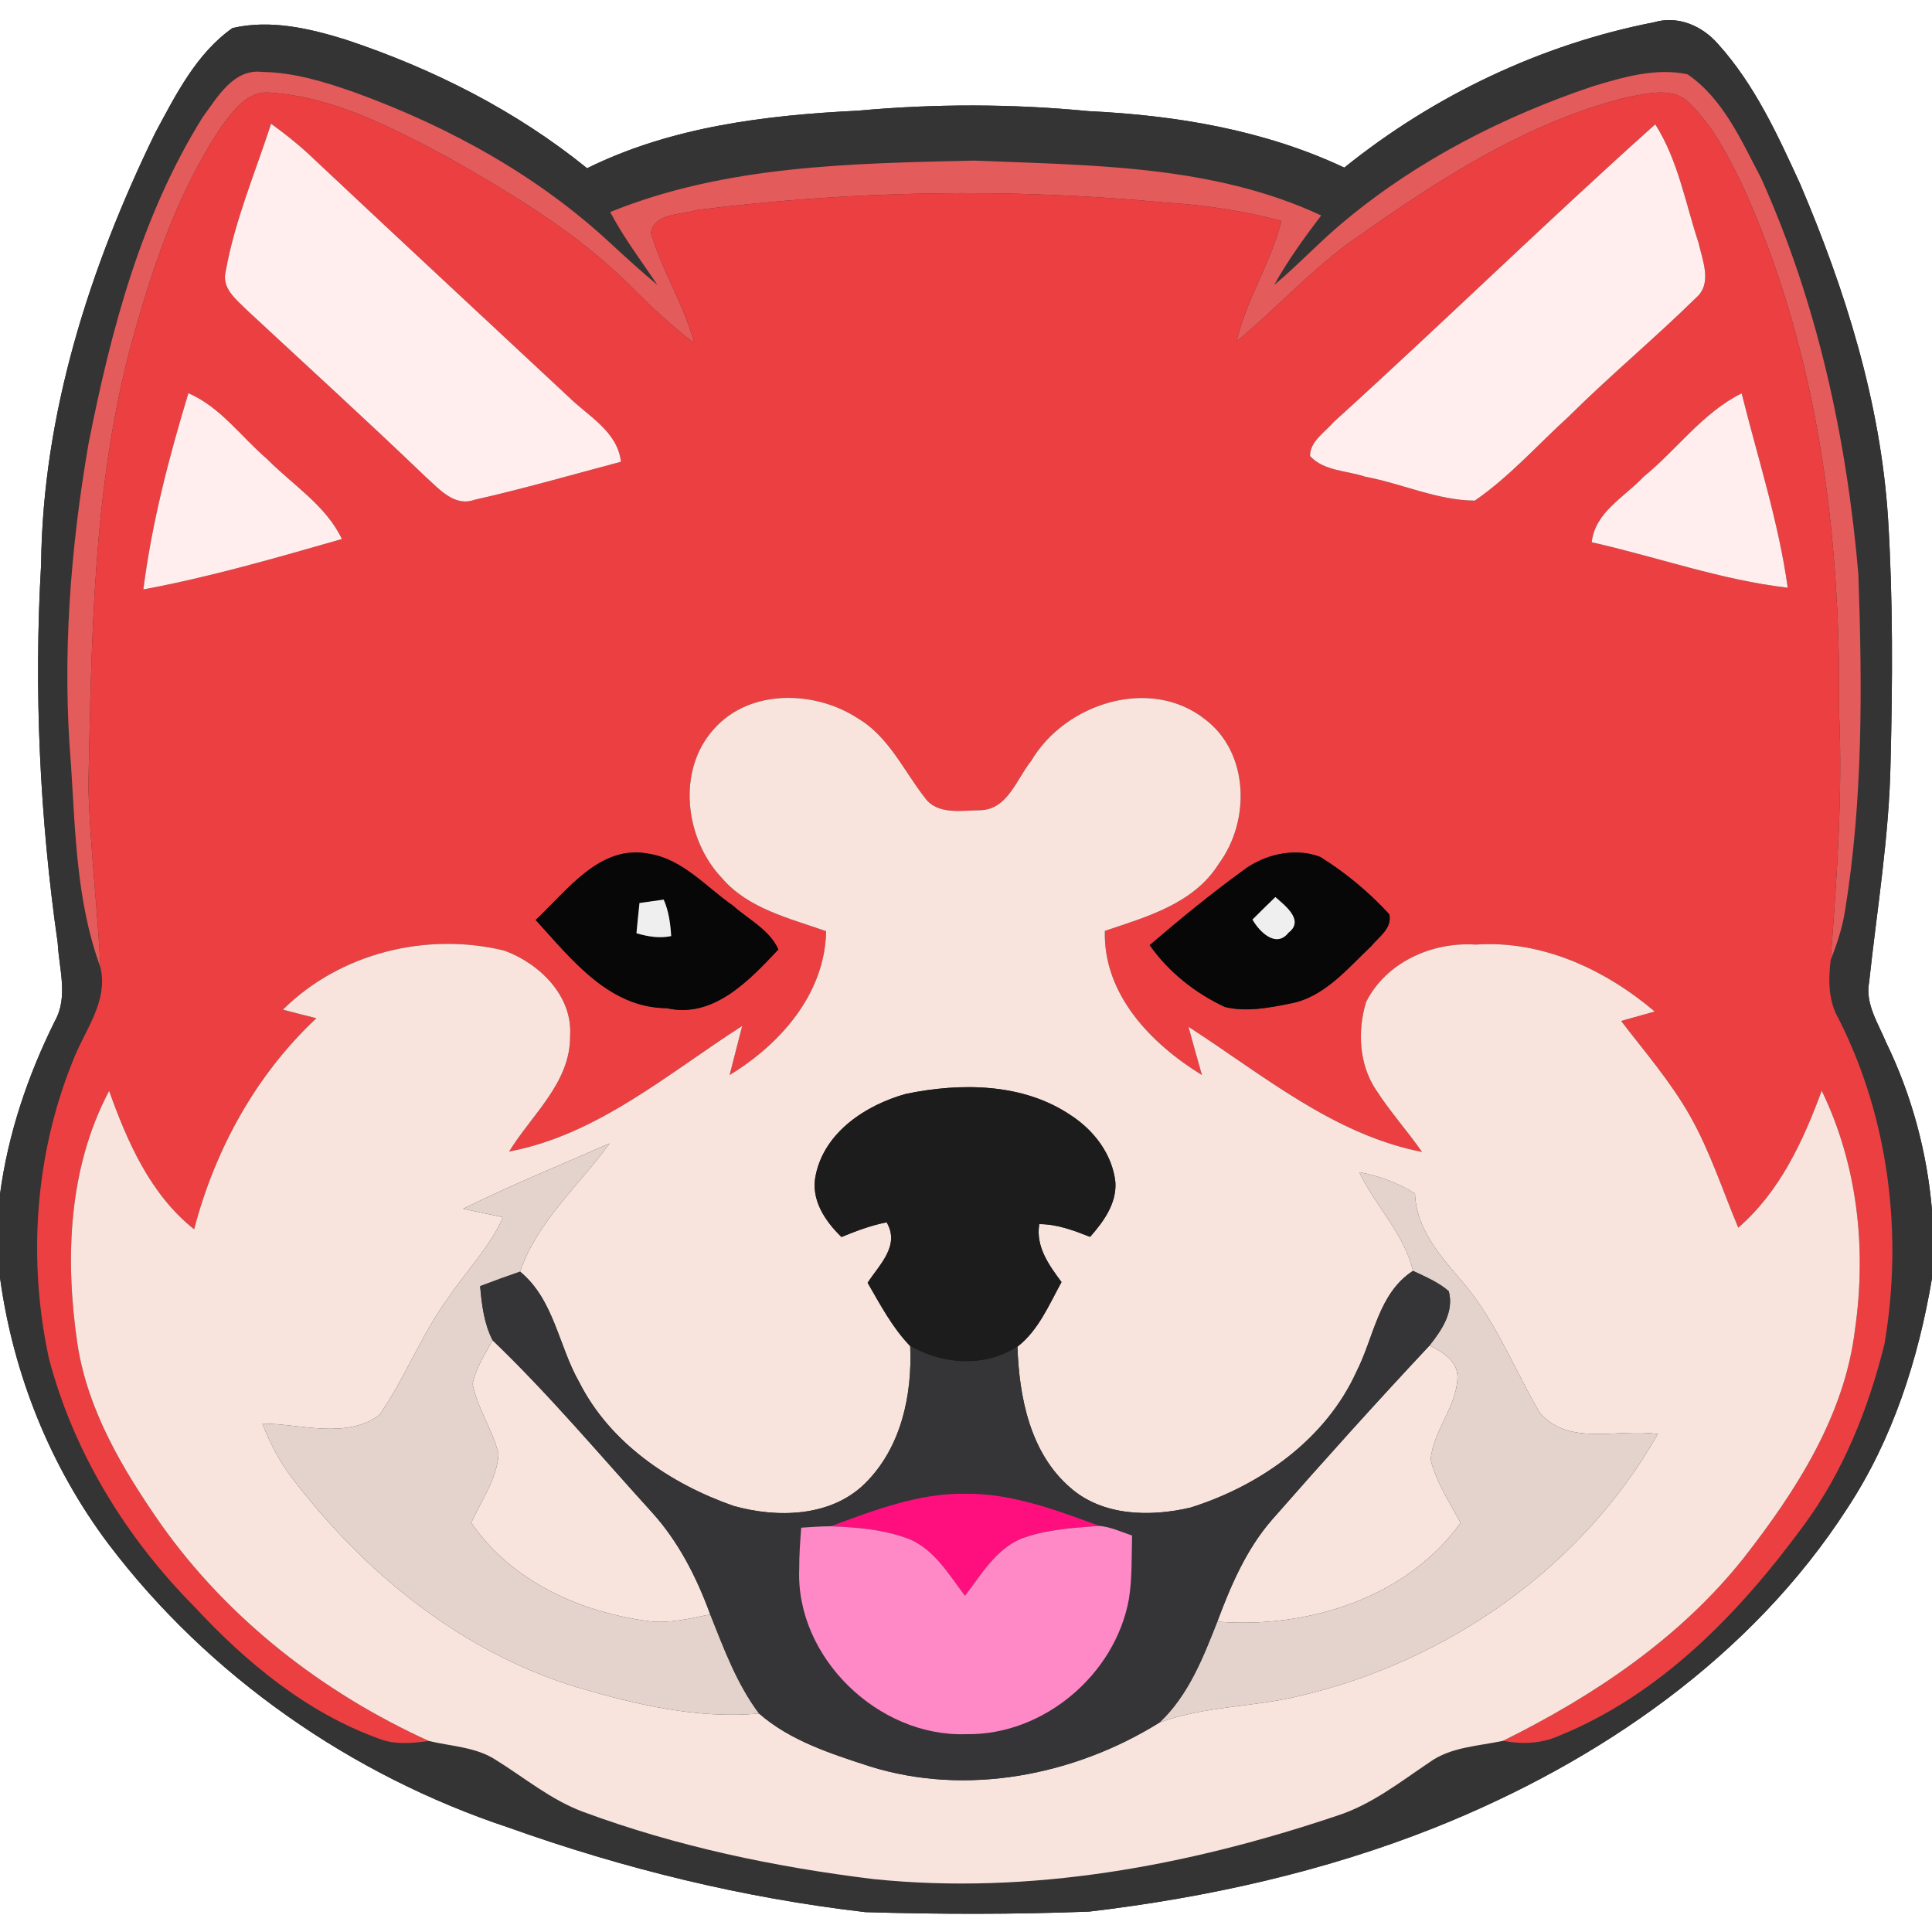 <?xml version="1.0" encoding="UTF-8" ?>
<!DOCTYPE svg PUBLIC "-//W3C//DTD SVG 1.1//EN" "http://www.w3.org/Graphics/SVG/1.1/DTD/svg11.dtd">
<svg width="250pt" height="250pt" viewBox="0 0 250 250" version="1.1" xmlns="http://www.w3.org/2000/svg">
<rect x="0" y="0" width="250" height="250" fill="#333333" stroke="none"/>
<g id="#ffffffff">
<path fill="#ffffff" opacity="1.00" d=" M 0.00 0.00 L 250.00 0.00 L 250.00 156.59 C 249.36 149.07 247.37 141.69 244.07 134.90 C 243.04 132.40 241.32 129.88 241.87 127.06 C 242.89 117.59 244.47 108.16 244.64 98.61 C 244.90 88.09 244.96 77.55 244.31 67.03 C 243.34 52.06 238.80 37.57 232.95 23.83 C 230.03 17.46 227.05 10.93 222.30 5.68 C 220.27 3.34 217.11 1.97 214.04 2.88 C 199.43 5.73 185.53 12.36 173.95 21.69 C 163.61 16.82 152.20 14.92 140.86 14.38 C 130.95 13.42 120.95 13.41 111.04 14.32 C 99.07 14.90 86.84 16.40 75.97 21.77 C 66.74 14.29 55.99 8.87 44.74 5.13 C 40.05 3.67 34.97 2.49 30.08 3.63 C 25.40 6.93 22.74 12.27 20.09 17.19 C 11.62 34.57 5.52 53.54 5.32 73.02 C 4.37 89.37 5.15 105.82 7.47 122.04 C 7.64 125.39 8.86 129.00 7.09 132.14 C 3.59 139.19 1.04 146.72 0.00 154.53 L 0.00 0.00 Z" />
<path fill="#ffffff" opacity="1.00" d=" M 0.00 165.33 C 1.70 177.78 6.50 189.79 14.07 199.84 C 27.02 216.93 45.47 229.73 65.79 236.48 C 80.72 241.81 96.23 245.61 111.99 247.43 C 121.63 247.72 131.30 247.73 140.94 247.36 C 156.25 245.55 171.46 242.16 185.80 236.44 C 206.87 228.00 226.63 214.44 239.07 195.13 C 244.93 186.21 248.23 175.88 250.00 165.41 L 250.00 250.00 L 0.00 250.00 L 0.00 165.33 Z" />
</g>
<g id="#343434ff">
<path fill="#343434" opacity="1.00" d=" M 173.95 21.69 C 185.53 12.36 199.43 5.73 214.04 2.88 C 217.11 1.97 220.27 3.34 222.30 5.68 C 227.05 10.93 230.03 17.46 232.95 23.83 C 238.80 37.57 243.34 52.06 244.31 67.03 C 244.96 77.55 244.90 88.09 244.64 98.61 C 244.47 108.16 242.89 117.59 241.87 127.06 C 241.32 129.88 243.04 132.40 244.07 134.90 C 247.37 141.69 249.36 149.07 250.00 156.59 L 250.00 165.41 C 248.23 175.88 244.93 186.21 239.07 195.13 C 226.63 214.44 206.87 228.00 185.80 236.44 C 171.46 242.16 156.25 245.55 140.94 247.36 C 131.30 247.73 121.63 247.72 111.99 247.43 C 96.23 245.61 80.72 241.81 65.79 236.48 C 45.47 229.73 27.02 216.93 14.07 199.84 C 6.50 189.79 1.70 177.78 0.00 165.33 L 0.00 154.53 C 1.04 146.72 3.59 139.19 7.09 132.14 C 8.86 129.00 7.64 125.39 7.47 122.04 C 5.15 105.82 4.37 89.37 5.32 73.02 C 5.52 53.54 11.62 34.57 20.09 17.19 C 22.74 12.27 25.40 6.93 30.08 3.63 C 34.97 2.49 40.05 3.67 44.74 5.13 C 55.99 8.87 66.74 14.29 75.97 21.77 C 86.84 16.40 99.07 14.90 111.04 14.32 C 120.95 13.41 130.95 13.42 140.86 14.38 C 152.20 14.92 163.61 16.82 173.95 21.69 M 26.21 15.19 C 18.25 27.97 14.35 42.76 11.46 57.39 C 9.09 71.11 8.02 85.11 9.19 99.01 C 9.75 107.78 9.92 116.84 13.00 125.18 C 14.05 129.70 10.87 133.41 9.38 137.40 C 4.51 149.48 3.58 163.07 6.33 175.77 C 9.52 187.93 16.30 198.97 25.13 207.88 C 31.82 215.10 39.68 221.61 49.05 224.99 C 51.11 225.80 53.35 225.58 55.49 225.28 C 58.39 225.98 61.56 226.05 64.14 227.72 C 67.88 230.04 71.31 232.92 75.48 234.46 C 87.56 238.93 100.24 241.59 113.00 243.15 C 133.32 245.25 153.79 241.43 173.02 234.95 C 177.46 233.53 181.14 230.61 184.96 228.05 C 187.73 226.04 191.26 225.96 194.49 225.26 C 196.88 225.72 199.38 225.65 201.64 224.65 C 214.88 219.31 225.09 208.71 233.39 197.40 C 238.52 190.45 241.78 182.26 243.85 173.92 C 246.26 159.75 244.45 144.76 237.94 131.87 C 236.56 129.53 236.58 126.82 236.89 124.21 C 237.72 122.13 238.42 119.99 238.76 117.77 C 241.08 103.40 240.98 88.77 240.47 74.26 C 238.96 56.70 235.15 39.15 227.88 23.04 C 225.34 18.22 223.00 12.79 218.36 9.61 C 214.24 8.74 210.03 9.99 206.10 11.17 C 194.65 15.03 183.68 20.61 174.33 28.32 C 171.02 31.00 168.14 34.15 164.88 36.88 C 166.63 33.71 168.77 30.77 170.96 27.88 C 156.95 21.33 141.13 21.40 126.00 20.78 C 110.16 21.15 93.87 21.38 78.96 27.44 C 80.70 30.76 82.98 33.75 85.06 36.86 C 83.07 35.21 81.17 33.47 79.27 31.73 C 69.79 22.83 58.18 16.43 46.02 12.00 C 42.13 10.63 38.12 9.37 33.97 9.31 C 30.21 8.83 28.12 12.61 26.21 15.19 Z" />
</g>
<g id="#e35b5aff">
<path fill="#e35b5a" opacity="1.00" d=" M 26.21 15.19 C 28.12 12.61 30.21 8.83 33.97 9.31 C 38.12 9.37 42.13 10.63 46.02 12.00 C 58.18 16.43 69.79 22.83 79.27 31.73 C 81.17 33.47 83.07 35.21 85.06 36.86 C 82.98 33.75 80.70 30.76 78.96 27.44 C 93.87 21.38 110.16 21.15 126.00 20.78 C 141.13 21.40 156.95 21.33 170.96 27.88 C 168.77 30.77 166.63 33.71 164.88 36.88 C 168.14 34.15 171.02 31.00 174.33 28.32 C 183.68 20.61 194.65 15.03 206.10 11.17 C 210.03 9.99 214.24 8.74 218.36 9.61 C 223.00 12.79 225.34 18.22 227.88 23.04 C 235.15 39.15 238.96 56.70 240.47 74.26 C 240.98 88.77 241.08 103.40 238.76 117.77 C 238.42 119.99 237.72 122.13 236.89 124.21 C 237.69 113.49 238.46 102.76 237.97 92.00 C 238.22 68.72 235.12 44.97 225.32 23.65 C 223.51 19.99 221.60 16.25 218.64 13.38 C 216.52 11.15 213.19 12.12 210.56 12.58 C 197.68 15.78 186.36 23.11 175.64 30.67 C 169.93 34.57 165.35 39.81 160.02 44.16 C 161.27 38.72 164.48 34.00 165.81 28.58 C 160.96 27.31 156.00 26.53 151.01 26.23 C 130.76 24.30 110.30 24.64 90.13 27.18 C 88.14 27.83 84.72 27.54 84.22 30.09 C 85.62 35.02 88.53 39.40 89.82 44.39 C 86.96 42.21 84.32 39.77 81.79 37.21 C 74.84 30.19 66.27 25.08 57.73 20.23 C 50.62 16.46 43.16 12.55 34.99 11.99 C 32.00 11.68 30.09 14.42 28.55 16.54 C 22.84 25.12 19.58 35.02 16.89 44.88 C 11.96 63.46 11.87 82.82 11.43 101.90 C 11.68 109.68 12.61 117.41 13.00 125.18 C 9.92 116.84 9.75 107.78 9.19 99.01 C 8.02 85.11 9.09 71.11 11.46 57.39 C 14.35 42.76 18.25 27.97 26.21 15.19 Z" />
</g>
<g id="#ec3f41ff">
<path fill="#ec3f41" opacity="1.00" d=" M 28.55 16.54 C 30.09 14.42 32.00 11.68 34.99 11.99 C 43.16 12.55 50.62 16.46 57.73 20.23 C 66.27 25.08 74.84 30.19 81.79 37.21 C 84.32 39.77 86.96 42.21 89.82 44.39 C 88.53 39.40 85.62 35.02 84.22 30.09 C 84.72 27.54 88.14 27.83 90.13 27.18 C 110.30 24.64 130.76 24.30 151.01 26.23 C 156.00 26.53 160.96 27.31 165.81 28.58 C 164.48 34.00 161.27 38.72 160.02 44.16 C 165.35 39.81 169.93 34.57 175.64 30.67 C 186.36 23.11 197.68 15.78 210.56 12.58 C 213.19 12.12 216.52 11.15 218.64 13.38 C 221.60 16.25 223.51 19.99 225.32 23.65 C 235.12 44.97 238.22 68.72 237.97 92.00 C 238.46 102.76 237.69 113.49 236.89 124.21 C 236.58 126.82 236.56 129.53 237.94 131.87 C 244.45 144.76 246.26 159.75 243.85 173.92 C 241.78 182.26 238.52 190.45 233.39 197.40 C 225.09 208.71 214.88 219.31 201.64 224.65 C 199.38 225.65 196.88 225.72 194.49 225.26 C 206.21 219.47 217.42 211.95 225.62 201.62 C 232.40 192.94 238.71 183.17 240.04 171.99 C 241.54 161.54 240.36 150.69 235.73 141.14 C 233.32 147.67 230.30 154.22 224.93 158.86 C 222.89 154.00 221.27 148.95 218.66 144.35 C 216.16 139.95 212.84 136.11 209.77 132.11 C 211.21 131.70 212.67 131.30 214.12 130.89 C 207.70 125.45 199.54 121.64 190.96 122.23 C 185.34 121.85 179.35 124.50 176.77 129.67 C 175.64 133.38 175.85 137.74 178.06 141.03 C 179.86 143.84 182.10 146.32 184.01 149.06 C 172.54 146.82 163.36 139.04 153.79 132.87 C 154.35 134.95 154.95 137.03 155.53 139.11 C 148.97 135.08 142.74 128.69 142.97 120.45 C 148.39 118.64 154.52 116.92 157.73 111.74 C 161.80 106.23 161.66 97.42 155.94 93.08 C 148.81 87.45 137.78 91.04 133.43 98.47 C 131.55 100.79 130.41 104.72 126.90 104.84 C 124.52 104.86 121.32 105.49 119.71 103.27 C 116.94 99.75 115.03 95.34 111.03 92.97 C 105.49 89.32 96.99 89.09 92.37 94.35 C 87.53 99.69 88.63 108.58 93.41 113.61 C 96.83 117.61 102.16 118.81 106.90 120.50 C 106.75 128.59 100.99 135.11 94.41 139.11 C 94.94 136.99 95.51 134.88 96.04 132.76 C 86.46 138.89 77.36 146.84 65.88 149.01 C 68.81 144.22 73.86 140.06 73.77 134.00 C 74.10 128.84 69.77 124.64 65.23 123.00 C 55.20 120.57 44.00 123.31 36.61 130.65 C 38.05 131.03 39.49 131.40 40.94 131.76 C 33.11 139.09 27.82 148.74 25.12 159.07 C 19.46 154.57 16.49 147.79 14.12 141.16 C 8.82 151.16 8.40 162.91 10.02 173.90 C 11.34 182.52 15.90 190.16 20.80 197.20 C 29.51 209.52 41.80 219.06 55.49 225.28 C 53.35 225.58 51.11 225.80 49.05 224.99 C 39.68 221.61 31.82 215.10 25.13 207.88 C 16.30 198.97 9.52 187.93 6.33 175.77 C 3.58 163.07 4.51 149.48 9.38 137.40 C 10.87 133.41 14.05 129.70 13.00 125.18 C 12.61 117.41 11.68 109.68 11.43 101.90 C 11.87 82.82 11.96 63.46 16.89 44.88 C 19.58 35.02 22.84 25.12 28.55 16.54 M 35.08 16.01 C 33.03 22.33 30.38 28.54 29.21 35.10 C 28.64 37.28 30.56 38.74 31.91 40.09 C 39.68 47.32 47.54 54.46 55.19 61.81 C 56.92 63.35 58.82 65.60 61.41 64.67 C 67.77 63.24 74.05 61.42 80.35 59.75 C 79.90 55.83 76.15 53.89 73.60 51.38 C 62.41 40.93 51.17 30.51 40.01 20.01 C 38.46 18.56 36.79 17.26 35.08 16.01 M 172.60 54.59 C 171.46 55.93 169.51 57.09 169.52 59.01 C 171.29 60.96 174.31 60.89 176.68 61.69 C 181.43 62.58 185.98 64.75 190.84 64.78 C 195.31 61.70 198.95 57.58 202.95 53.93 C 208.30 48.62 214.11 43.79 219.49 38.51 C 221.60 36.67 220.29 33.68 219.79 31.42 C 218.08 26.26 217.15 20.74 214.19 16.09 C 200.11 28.68 186.60 41.91 172.60 54.59 M 24.38 50.88 C 21.86 59.17 19.65 67.66 18.55 76.27 C 27.24 74.66 35.75 72.18 44.24 69.75 C 42.16 65.38 37.88 62.77 34.58 59.42 C 31.21 56.54 28.55 52.69 24.38 50.88 M 212.68 61.69 C 210.24 64.31 206.38 66.27 205.97 70.17 C 214.44 72.07 222.68 75.05 231.33 76.05 C 230.14 67.50 227.45 59.26 225.37 50.90 C 220.32 53.40 216.99 58.19 212.68 61.69 M 69.31 119.04 C 73.92 124.08 78.76 130.42 86.29 130.46 C 92.32 131.84 97.00 126.82 100.72 122.86 C 99.59 120.31 96.85 118.99 94.85 117.19 C 91.39 114.80 88.39 111.21 84.05 110.49 C 77.66 109.17 73.42 115.22 69.31 119.04 M 160.77 112.70 C 156.63 115.72 152.66 118.96 148.77 122.30 C 151.21 125.78 154.68 128.53 158.52 130.31 C 161.27 130.97 164.17 130.42 166.90 129.87 C 171.35 129.07 174.32 125.37 177.44 122.43 C 178.43 121.22 180.19 120.11 179.77 118.30 C 177.15 115.45 174.12 112.92 170.83 110.88 C 167.51 109.62 163.55 110.55 160.77 112.70 Z" />
</g>
<g id="#ffeeedff">
<path fill="#ffeeed" opacity="1.00" d=" M 35.08 16.01 C 36.79 17.26 38.46 18.56 40.01 20.01 C 51.17 30.51 62.41 40.93 73.60 51.38 C 76.15 53.89 79.90 55.83 80.35 59.75 C 74.05 61.42 67.77 63.24 61.41 64.67 C 58.82 65.60 56.92 63.35 55.19 61.81 C 47.54 54.46 39.68 47.32 31.91 40.09 C 30.56 38.74 28.64 37.28 29.21 35.10 C 30.38 28.54 33.03 22.33 35.08 16.01 Z" />
<path fill="#ffeeed" opacity="1.00" d=" M 172.60 54.59 C 186.60 41.91 200.11 28.68 214.19 16.09 C 217.15 20.74 218.08 26.26 219.79 31.42 C 220.29 33.68 221.60 36.67 219.49 38.51 C 214.11 43.79 208.30 48.62 202.95 53.93 C 198.95 57.58 195.31 61.70 190.84 64.78 C 185.98 64.75 181.43 62.58 176.68 61.69 C 174.31 60.89 171.29 60.96 169.52 59.01 C 169.51 57.09 171.46 55.93 172.60 54.59 Z" />
<path fill="#ffeeed" opacity="1.00" d=" M 24.38 50.88 C 28.55 52.69 31.21 56.54 34.58 59.42 C 37.88 62.77 42.16 65.38 44.24 69.75 C 35.75 72.18 27.24 74.66 18.55 76.27 C 19.65 67.66 21.86 59.17 24.38 50.88 Z" />
<path fill="#ffeeed" opacity="1.00" d=" M 212.68 61.69 C 216.99 58.19 220.32 53.40 225.37 50.90 C 227.45 59.26 230.14 67.50 231.33 76.05 C 222.68 75.05 214.44 72.07 205.97 70.17 C 206.38 66.27 210.24 64.31 212.68 61.69 Z" />
</g>
<g id="#f8e4ddff">
<path fill="#f8e4dd" opacity="1.00" d=" M 92.37 94.35 C 96.99 89.09 105.49 89.32 111.03 92.97 C 115.03 95.34 116.94 99.75 119.71 103.27 C 121.32 105.49 124.52 104.86 126.90 104.84 C 130.41 104.72 131.55 100.79 133.43 98.47 C 137.78 91.04 148.81 87.45 155.94 93.08 C 161.66 97.42 161.80 106.23 157.73 111.74 C 154.52 116.92 148.39 118.64 142.97 120.45 C 142.74 128.69 148.97 135.08 155.53 139.11 C 154.95 137.03 154.35 134.95 153.79 132.87 C 163.36 139.04 172.54 146.82 184.01 149.06 C 182.10 146.32 179.86 143.84 178.06 141.03 C 175.85 137.74 175.64 133.38 176.77 129.67 C 179.35 124.50 185.34 121.85 190.96 122.23 C 199.54 121.64 207.70 125.45 214.12 130.89 C 212.67 131.30 211.21 131.70 209.77 132.11 C 212.84 136.11 216.16 139.95 218.66 144.35 C 221.27 148.95 222.89 154.00 224.93 158.86 C 230.30 154.22 233.32 147.67 235.73 141.14 C 240.36 150.69 241.54 161.54 240.04 171.99 C 238.71 183.17 232.40 192.94 225.62 201.62 C 217.42 211.95 206.21 219.47 194.49 225.26 C 191.26 225.96 187.73 226.04 184.96 228.05 C 181.14 230.61 177.46 233.53 173.02 234.95 C 153.79 241.43 133.32 245.25 113.00 243.15 C 100.24 241.59 87.56 238.93 75.48 234.46 C 71.31 232.92 67.88 230.04 64.14 227.72 C 61.56 226.05 58.39 225.98 55.49 225.28 C 41.80 219.06 29.51 209.52 20.80 197.20 C 15.90 190.16 11.34 182.52 10.02 173.90 C 8.40 162.91 8.82 151.16 14.12 141.16 C 16.49 147.79 19.46 154.57 25.12 159.07 C 27.82 148.74 33.11 139.09 40.94 131.76 C 39.49 131.40 38.05 131.03 36.61 130.65 C 44.00 123.31 55.20 120.57 65.23 123.00 C 69.77 124.64 74.10 128.84 73.77 134.00 C 73.86 140.06 68.81 144.22 65.88 149.01 C 77.36 146.84 86.46 138.89 96.04 132.76 C 95.51 134.88 94.94 136.99 94.41 139.11 C 100.99 135.11 106.75 128.59 106.90 120.50 C 102.16 118.81 96.83 117.61 93.41 113.61 C 88.63 108.58 87.53 99.69 92.37 94.35 M 105.57 151.98 C 104.84 155.15 106.72 157.97 108.89 160.07 C 110.78 159.29 112.71 158.56 114.73 158.17 C 116.50 161.18 113.81 163.62 112.27 165.99 C 113.92 168.84 115.47 171.80 117.78 174.19 C 118.06 180.56 116.60 187.35 111.92 191.97 C 107.50 196.32 100.55 196.45 94.91 194.86 C 86.75 192.00 78.96 186.76 74.96 178.87 C 72.27 174.16 71.70 168.18 67.30 164.55 C 69.56 158.00 74.92 153.42 78.89 147.95 C 72.56 150.74 66.13 153.34 59.93 156.42 C 61.65 156.79 63.38 157.15 65.10 157.51 C 63.35 161.41 60.33 164.47 57.97 167.98 C 54.50 172.73 52.42 178.31 49.08 183.11 C 44.72 186.28 38.91 184.23 33.94 184.21 C 35.00 186.92 36.37 189.51 38.20 191.78 C 47.49 203.81 59.94 213.85 74.63 218.32 C 82.26 220.57 90.21 222.45 98.22 221.73 C 102.25 225.25 107.52 226.93 112.53 228.56 C 125.07 232.49 139.06 229.74 150.05 222.89 C 155.91 220.74 162.25 220.92 168.26 219.43 C 187.35 214.96 204.81 202.76 214.51 185.57 C 209.47 184.77 203.08 187.24 199.26 182.82 C 195.91 177.15 193.55 170.86 189.20 165.81 C 186.37 162.51 183.27 159.05 183.10 154.45 C 180.90 153.06 178.45 152.15 175.89 151.68 C 177.97 156.08 181.69 159.60 182.84 164.45 C 178.34 167.37 177.80 173.03 175.54 177.46 C 171.56 186.26 163.06 192.25 154.05 195.08 C 148.85 196.30 142.70 196.21 138.49 192.50 C 133.30 188.03 131.87 180.79 131.66 174.26 C 134.39 172.13 135.74 168.84 137.36 165.90 C 135.72 163.69 134.00 161.32 134.48 158.40 C 136.79 158.40 138.94 159.22 141.06 160.05 C 142.79 158.09 144.51 155.74 144.33 152.97 C 143.94 149.40 141.59 146.30 138.64 144.37 C 132.44 140.12 124.32 140.08 117.21 141.55 C 112.08 142.99 106.75 146.44 105.57 151.98 Z" />
<path fill="#f8e4dd" opacity="1.00" d=" M 61.16 179.07 C 61.58 177.02 62.76 175.24 63.74 173.43 C 71.04 180.43 77.54 188.19 84.34 195.67 C 87.79 199.47 90.15 204.10 91.90 208.90 C 89.35 209.42 86.75 210.08 84.12 209.80 C 75.19 208.66 66.20 204.67 60.98 197.04 C 62.29 194.16 64.29 191.39 64.52 188.16 C 63.76 185.01 61.78 182.27 61.16 179.07 Z" />
<path fill="#f8e4dd" opacity="1.00" d=" M 184.99 174.10 C 186.68 174.98 188.65 176.09 188.60 178.29 C 188.46 182.10 185.44 185.13 185.12 188.90 C 185.88 191.84 187.56 194.41 189.00 197.05 C 181.98 206.81 169.14 210.77 157.52 209.84 C 159.27 205.15 161.28 200.46 164.60 196.65 C 171.28 189.03 178.06 181.50 184.99 174.10 Z" />
</g>
<g id="#070707ff">
<path fill="#070707" opacity="1.00" d=" M 69.31 119.04 C 73.42 115.22 77.66 109.17 84.05 110.49 C 88.39 111.21 91.39 114.80 94.85 117.19 C 96.85 118.99 99.59 120.31 100.72 122.86 C 97.00 126.82 92.32 131.84 86.29 130.46 C 78.76 130.42 73.92 124.08 69.31 119.04 M 82.75 116.85 C 82.61 118.15 82.48 119.45 82.36 120.76 C 83.82 121.19 85.33 121.45 86.85 121.13 C 86.75 119.51 86.54 117.90 85.88 116.41 C 84.84 116.56 83.79 116.70 82.75 116.85 Z" />
<path fill="#070707" opacity="1.00" d=" M 160.77 112.70 C 163.55 110.55 167.51 109.62 170.83 110.88 C 174.12 112.92 177.15 115.45 179.77 118.30 C 180.19 120.11 178.43 121.22 177.44 122.43 C 174.32 125.37 171.35 129.07 166.90 129.87 C 164.17 130.42 161.27 130.97 158.52 130.31 C 154.68 128.53 151.21 125.78 148.77 122.30 C 152.66 118.96 156.63 115.72 160.77 112.70 M 162.07 118.99 C 162.96 120.57 165.13 122.74 166.73 120.69 C 168.84 119.09 166.25 117.15 165.03 116.08 C 164.04 117.04 163.05 118.01 162.07 118.99 Z" />
</g>
<g id="#efefefff">
<path fill="#efefef" opacity="1.00" d=" M 82.75 116.85 C 83.79 116.70 84.84 116.56 85.88 116.41 C 86.54 117.90 86.75 119.51 86.85 121.13 C 85.33 121.45 83.82 121.19 82.36 120.76 C 82.48 119.45 82.61 118.15 82.75 116.85 Z" />
<path fill="#efefef" opacity="1.00" d=" M 162.07 118.99 C 163.05 118.01 164.04 117.04 165.03 116.08 C 166.25 117.15 168.84 119.09 166.73 120.69 C 165.13 122.74 162.96 120.57 162.07 118.99 Z" />
</g>
<g id="#1c1c1dff">
<path fill="#1c1c1d" opacity="1.00" d=" M 105.57 151.98 C 106.75 146.44 112.08 142.99 117.21 141.55 C 124.32 140.08 132.44 140.12 138.64 144.37 C 141.59 146.30 143.94 149.40 144.33 152.97 C 144.51 155.74 142.79 158.09 141.06 160.05 C 138.94 159.22 136.79 158.40 134.48 158.40 C 134.00 161.32 135.72 163.69 137.36 165.90 C 135.74 168.84 134.39 172.13 131.66 174.26 C 127.43 176.99 122.05 176.63 117.78 174.19 C 115.47 171.80 113.92 168.84 112.27 165.99 C 113.81 163.62 116.50 161.18 114.73 158.17 C 112.71 158.56 110.78 159.29 108.89 160.07 C 106.72 157.97 104.84 155.15 105.57 151.98 Z" />
</g>
<g id="#e4d2ccff">
<path fill="#e4d2cc" opacity="1.00" d=" M 59.93 156.42 C 66.13 153.34 72.56 150.74 78.89 147.95 C 74.92 153.42 69.56 158.00 67.30 164.55 C 65.56 165.15 63.84 165.77 62.13 166.43 C 62.34 168.82 62.63 171.26 63.74 173.43 C 62.76 175.24 61.58 177.02 61.16 179.07 C 61.78 182.27 63.76 185.01 64.52 188.16 C 64.29 191.39 62.29 194.16 60.98 197.04 C 66.20 204.67 75.19 208.66 84.12 209.80 C 86.75 210.08 89.35 209.42 91.90 208.90 C 93.67 213.32 95.33 217.88 98.22 221.73 C 90.21 222.45 82.26 220.57 74.63 218.32 C 59.94 213.85 47.49 203.81 38.20 191.78 C 36.37 189.51 35.00 186.92 33.94 184.21 C 38.91 184.23 44.72 186.28 49.08 183.11 C 52.42 178.31 54.50 172.73 57.97 167.98 C 60.33 164.47 63.35 161.41 65.10 157.51 C 63.38 157.15 61.65 156.79 59.93 156.42 Z" />
<path fill="#e4d2cc" opacity="1.00" d=" M 175.89 151.68 C 178.45 152.15 180.90 153.06 183.10 154.45 C 183.27 159.05 186.37 162.51 189.20 165.81 C 193.55 170.86 195.91 177.15 199.26 182.82 C 203.08 187.24 209.47 184.77 214.51 185.57 C 204.81 202.76 187.35 214.96 168.26 219.43 C 162.25 220.92 155.91 220.74 150.05 222.89 C 153.78 219.37 155.68 214.51 157.52 209.84 C 169.14 210.77 181.98 206.81 189.00 197.05 C 187.56 194.41 185.88 191.84 185.12 188.90 C 185.44 185.13 188.46 182.10 188.60 178.29 C 188.65 176.09 186.68 174.98 184.99 174.10 C 186.56 172.11 188.18 169.75 187.47 167.08 C 186.12 165.90 184.44 165.21 182.84 164.45 C 181.69 159.60 177.97 156.08 175.89 151.68 Z" />
</g>
<g id="#353537ff">
<path fill="#353537" opacity="1.00" d=" M 62.13 166.43 C 63.84 165.77 65.56 165.15 67.30 164.55 C 71.70 168.18 72.27 174.16 74.96 178.87 C 78.96 186.76 86.75 192.00 94.91 194.86 C 100.55 196.45 107.50 196.32 111.92 191.97 C 116.60 187.35 118.06 180.56 117.78 174.19 C 122.05 176.63 127.43 176.99 131.66 174.26 C 131.87 180.79 133.30 188.03 138.49 192.50 C 142.70 196.21 148.85 196.30 154.05 195.08 C 163.06 192.25 171.56 186.26 175.54 177.46 C 177.80 173.03 178.34 167.37 182.84 164.45 C 184.44 165.21 186.12 165.90 187.47 167.08 C 188.18 169.75 186.56 172.11 184.99 174.10 C 178.06 181.50 171.28 189.03 164.60 196.65 C 161.28 200.46 159.27 205.15 157.52 209.84 C 155.68 214.51 153.78 219.37 150.05 222.89 C 139.06 229.74 125.07 232.49 112.53 228.56 C 107.52 226.93 102.25 225.25 98.22 221.73 C 95.33 217.88 93.67 213.32 91.90 208.90 C 90.15 204.10 87.79 199.47 84.34 195.67 C 77.54 188.19 71.04 180.43 63.74 173.43 C 62.63 171.26 62.34 168.82 62.13 166.43 M 107.50 197.50 C 106.22 197.50 104.95 197.60 103.68 197.68 C 103.54 199.44 103.41 201.22 103.42 203.00 C 102.93 214.45 113.65 224.79 125.01 224.40 C 135.00 224.58 144.29 216.72 146.07 206.96 C 146.52 204.23 146.41 201.45 146.49 198.70 C 145.09 198.23 143.73 197.58 142.25 197.45 C 136.70 195.42 130.99 193.24 125.00 193.29 C 118.91 193.18 113.12 195.42 107.50 197.50 Z" />
</g>
<g id="#ff0f7eff">
<path fill="#ff0f7e" opacity="1.00" d=" M 107.50 197.50 C 113.12 195.42 118.91 193.18 125.00 193.29 C 130.99 193.24 136.70 195.42 142.25 197.45 C 138.84 197.70 135.34 197.91 132.10 199.12 C 128.82 200.54 126.95 203.78 124.87 206.50 C 122.83 203.81 120.99 200.63 117.79 199.21 C 114.52 197.92 110.97 197.63 107.50 197.50 Z" />
</g>
<g id="#ff89c7ff">
<path fill="#ff89c7" opacity="1.00" d=" M 103.68 197.68 C 104.95 197.60 106.22 197.50 107.50 197.50 C 110.97 197.63 114.52 197.92 117.79 199.21 C 120.99 200.63 122.83 203.81 124.87 206.50 C 126.95 203.78 128.82 200.54 132.10 199.12 C 135.34 197.91 138.84 197.70 142.25 197.45 C 143.73 197.58 145.09 198.23 146.49 198.70 C 146.41 201.45 146.52 204.23 146.07 206.96 C 144.29 216.72 135.00 224.58 125.01 224.40 C 113.65 224.79 102.93 214.45 103.42 203.00 C 103.41 201.22 103.54 199.44 103.68 197.68 Z" />
</g>
</svg>

